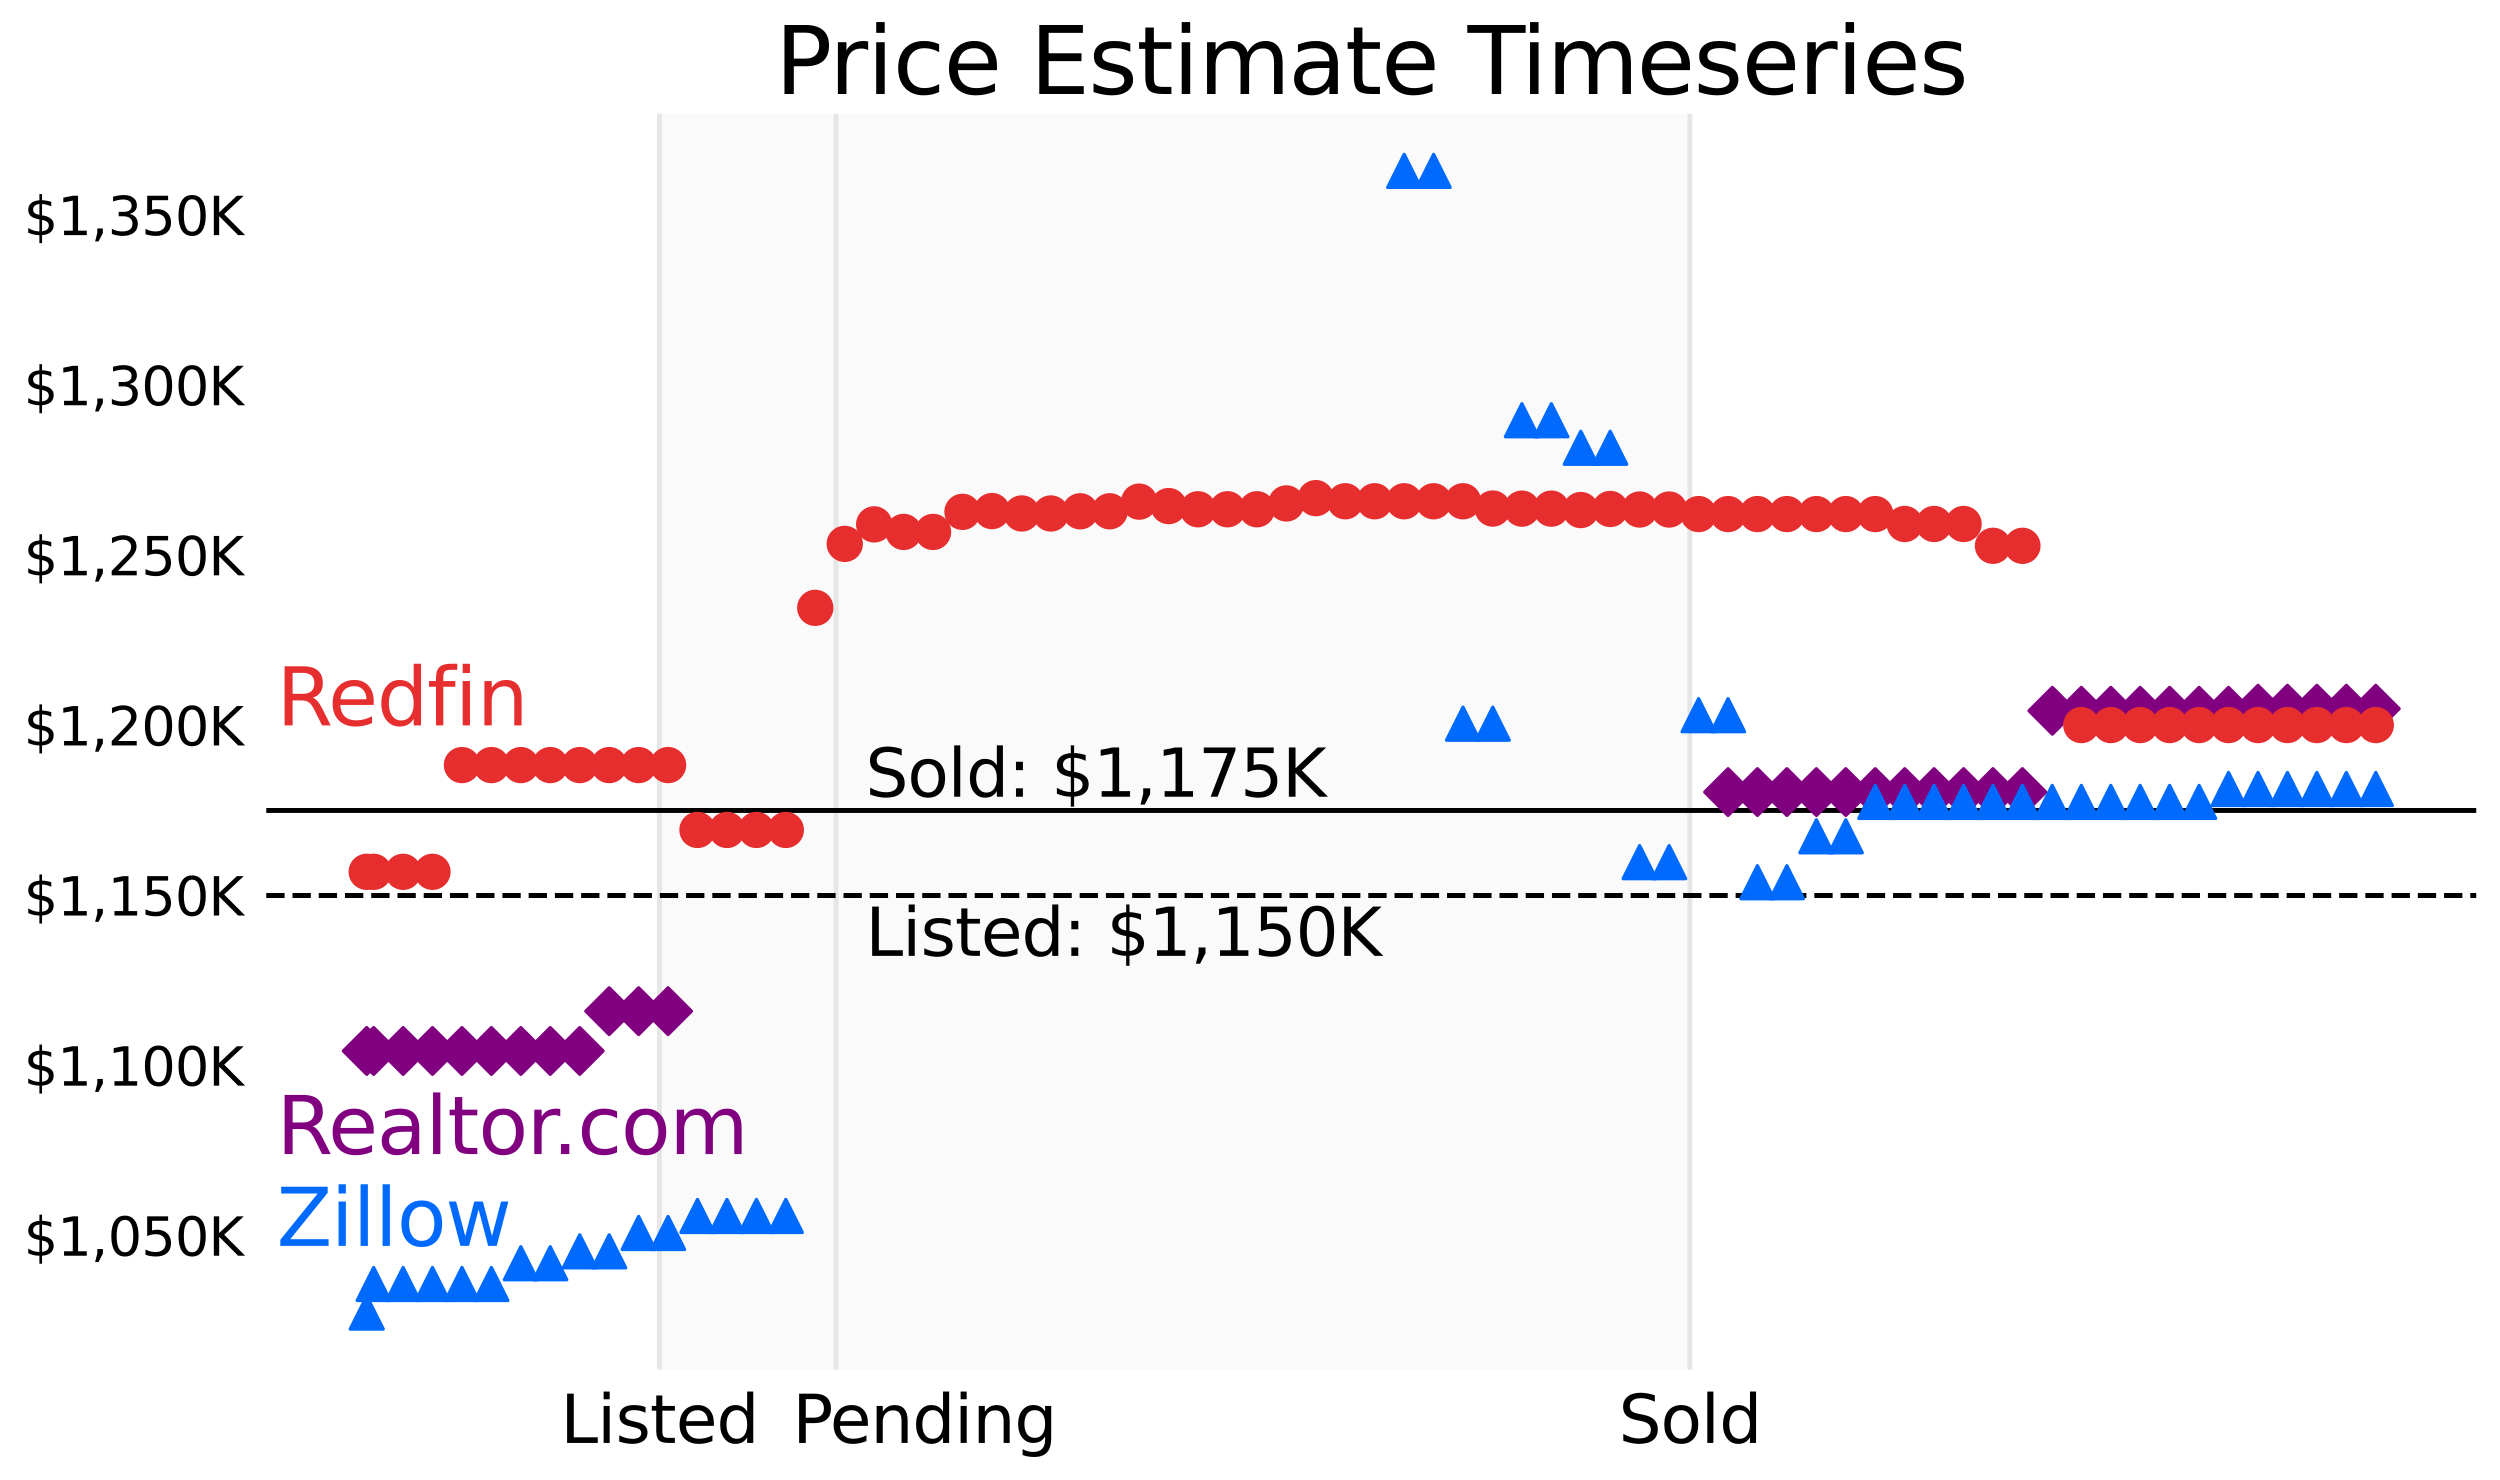<?xml version="1.0" encoding="utf-8" standalone="no"?>
<!DOCTYPE svg PUBLIC "-//W3C//DTD SVG 1.1//EN"
  "http://www.w3.org/Graphics/SVG/1.1/DTD/svg11.dtd">
<svg xmlns:xlink="http://www.w3.org/1999/xlink" width="757.477pt" height="448.552pt" viewBox="0 0 757.477 448.552" xmlns="http://www.w3.org/2000/svg" version="1.1">
 <defs>
  <style type="text/css">*{stroke-linejoin: round; stroke-linecap: butt}</style>
 </defs>
 <g id="figure_1">
  <g id="patch_1">
   <path d="M 0 448.552 
L 757.477 448.552 
L 757.477 0 
L 0 0 
z
" style="fill: #ffffff"/>
  </g>
  <g id="axes_1">
   <g id="patch_2">
    <path d="M 80.677 414.996 
L 750.278 414.996 
L 750.278 34.476 
L 80.677 34.476 
z
" style="fill: #ffffff"/>
   </g>
   <g id="patch_3">
    <path d="M 199.799 414.996 
L 199.799 34.476 
L 253.325 34.476 
L 253.325 414.996 
z
" clip-path="url(#p62a7d08791)" style="fill: #fafafa; stroke: #fafafa; stroke-linejoin: miter"/>
   </g>
   <g id="patch_4">
    <path d="M 253.325 414.996 
L 253.325 34.476 
L 512.031 34.476 
L 512.031 414.996 
z
" clip-path="url(#p62a7d08791)" style="fill: #fafafa; stroke: #fafafa; stroke-linejoin: miter"/>
   </g>
   <g id="line2d_1">
    <path d="M 199.799 414.996 
L 199.799 34.476 
" clip-path="url(#p62a7d08791)" style="fill: none; stroke: #e6e6e6; stroke-width: 1.5; stroke-linecap: square"/>
   </g>
   <g id="line2d_2">
    <path d="M 253.325 414.996 
L 253.325 34.476 
" clip-path="url(#p62a7d08791)" style="fill: none; stroke: #e6e6e6; stroke-width: 1.5; stroke-linecap: square"/>
   </g>
   <g id="line2d_3">
    <path d="M 512.031 414.996 
L 512.031 34.476 
" clip-path="url(#p62a7d08791)" style="fill: none; stroke: #e6e6e6; stroke-width: 1.5; stroke-linecap: square"/>
   </g>
   <g id="line2d_4">
    <path d="M 80.677 271.327 
L 750.278 271.327 
" clip-path="url(#p62a7d08791)" style="fill: none; stroke-dasharray: 5.55,2.4; stroke-dashoffset: 0; stroke: #000000; stroke-width: 1.5"/>
   </g>
   <g id="line2d_5">
    <path d="M 80.677 245.557 
L 750.278 245.557 
" clip-path="url(#p62a7d08791)" style="fill: none; stroke: #000000; stroke-width: 1.5; stroke-linecap: square"/>
   </g>
   <g id="PathCollection_1">
    <defs>
     <path id="m530c5a6b84" d="M -0 7.071 
L 7.071 0 
L 0 -7.071 
L -7.071 -0 
z
" style="stroke: #800080"/>
    </defs>
    <g clip-path="url(#p62a7d08791)">
     <use xlink:href="#m530c5a6b84" x="111.115" y="318.433" style="fill: #800080; stroke: #800080"/>
     <use xlink:href="#m530c5a6b84" x="113.216" y="318.433" style="fill: #800080; stroke: #800080"/>
     <use xlink:href="#m530c5a6b84" x="122.139" y="318.433" style="fill: #800080; stroke: #800080"/>
     <use xlink:href="#m530c5a6b84" x="131.04" y="318.433" style="fill: #800080; stroke: #800080"/>
     <use xlink:href="#m530c5a6b84" x="139.971" y="318.433" style="fill: #800080; stroke: #800080"/>
     <use xlink:href="#m530c5a6b84" x="148.886" y="318.433" style="fill: #800080; stroke: #800080"/>
     <use xlink:href="#m530c5a6b84" x="157.808" y="318.433" style="fill: #800080; stroke: #800080"/>
     <use xlink:href="#m530c5a6b84" x="166.722" y="318.433" style="fill: #800080; stroke: #800080"/>
     <use xlink:href="#m530c5a6b84" x="175.656" y="318.433" style="fill: #800080; stroke: #800080"/>
     <use xlink:href="#m530c5a6b84" x="184.576" y="306.373" style="fill: #800080; stroke: #800080"/>
     <use xlink:href="#m530c5a6b84" x="193.498" y="306.373" style="fill: #800080; stroke: #800080"/>
     <use xlink:href="#m530c5a6b84" x="202.42" y="306.373" style="fill: #800080; stroke: #800080"/>
     <use xlink:href="#m530c5a6b84" x="523.587" y="239.991" style="fill: #800080; stroke: #800080"/>
     <use xlink:href="#m530c5a6b84" x="532.484" y="239.991" style="fill: #800080; stroke: #800080"/>
     <use xlink:href="#m530c5a6b84" x="541.41" y="239.991" style="fill: #800080; stroke: #800080"/>
     <use xlink:href="#m530c5a6b84" x="550.35" y="239.991" style="fill: #800080; stroke: #800080"/>
     <use xlink:href="#m530c5a6b84" x="559.256" y="239.991" style="fill: #800080; stroke: #800080"/>
     <use xlink:href="#m530c5a6b84" x="568.187" y="239.991" style="fill: #800080; stroke: #800080"/>
     <use xlink:href="#m530c5a6b84" x="577.114" y="239.991" style="fill: #800080; stroke: #800080"/>
     <use xlink:href="#m530c5a6b84" x="586.01" y="239.991" style="fill: #800080; stroke: #800080"/>
     <use xlink:href="#m530c5a6b84" x="594.948" y="239.991" style="fill: #800080; stroke: #800080"/>
     <use xlink:href="#m530c5a6b84" x="603.852" y="239.991" style="fill: #800080; stroke: #800080"/>
     <use xlink:href="#m530c5a6b84" x="612.772" y="239.991" style="fill: #800080; stroke: #800080"/>
     <use xlink:href="#m530c5a6b84" x="621.848" y="215.356" style="fill: #800080; stroke: #800080"/>
     <use xlink:href="#m530c5a6b84" x="630.618" y="215.356" style="fill: #800080; stroke: #800080"/>
     <use xlink:href="#m530c5a6b84" x="639.559" y="215.356" style="fill: #800080; stroke: #800080"/>
     <use xlink:href="#m530c5a6b84" x="648.454" y="215.356" style="fill: #800080; stroke: #800080"/>
     <use xlink:href="#m530c5a6b84" x="657.377" y="215.356" style="fill: #800080; stroke: #800080"/>
     <use xlink:href="#m530c5a6b84" x="666.309" y="215.356" style="fill: #800080; stroke: #800080"/>
     <use xlink:href="#m530c5a6b84" x="675.227" y="215.356" style="fill: #800080; stroke: #800080"/>
     <use xlink:href="#m530c5a6b84" x="684.154" y="214.737" style="fill: #800080; stroke: #800080"/>
     <use xlink:href="#m530c5a6b84" x="693.078" y="214.737" style="fill: #800080; stroke: #800080"/>
     <use xlink:href="#m530c5a6b84" x="701.989" y="214.737" style="fill: #800080; stroke: #800080"/>
     <use xlink:href="#m530c5a6b84" x="710.921" y="214.737" style="fill: #800080; stroke: #800080"/>
     <use xlink:href="#m530c5a6b84" x="719.841" y="214.737" style="fill: #800080; stroke: #800080"/>
    </g>
   </g>
   <g id="PathCollection_2">
    <defs>
     <path id="m000e23da05" d="M 0 5 
C 1.326 5 2.598 4.473 3.536 3.536 
C 4.473 2.598 5 1.326 5 0 
C 5 -1.326 4.473 -2.598 3.536 -3.536 
C 2.598 -4.473 1.326 -5 0 -5 
C -1.326 -5 -2.598 -4.473 -3.536 -3.536 
C -4.473 -2.598 -5 -1.326 -5 0 
C -5 1.326 -4.473 2.598 -3.536 3.536 
C -2.598 4.473 -1.326 5 0 5 
z
" style="stroke: #e62e2e"/>
    </defs>
    <g clip-path="url(#p62a7d08791)">
     <use xlink:href="#m000e23da05" x="111.114" y="264.151" style="fill: #e62e2e; stroke: #e62e2e"/>
     <use xlink:href="#m000e23da05" x="113.216" y="264.151" style="fill: #e62e2e; stroke: #e62e2e"/>
     <use xlink:href="#m000e23da05" x="122.139" y="264.151" style="fill: #e62e2e; stroke: #e62e2e"/>
     <use xlink:href="#m000e23da05" x="131.039" y="264.151" style="fill: #e62e2e; stroke: #e62e2e"/>
     <use xlink:href="#m000e23da05" x="139.971" y="231.812" style="fill: #e62e2e; stroke: #e62e2e"/>
     <use xlink:href="#m000e23da05" x="148.886" y="231.812" style="fill: #e62e2e; stroke: #e62e2e"/>
     <use xlink:href="#m000e23da05" x="157.807" y="231.812" style="fill: #e62e2e; stroke: #e62e2e"/>
     <use xlink:href="#m000e23da05" x="166.721" y="231.812" style="fill: #e62e2e; stroke: #e62e2e"/>
     <use xlink:href="#m000e23da05" x="175.655" y="231.812" style="fill: #e62e2e; stroke: #e62e2e"/>
     <use xlink:href="#m000e23da05" x="184.575" y="231.812" style="fill: #e62e2e; stroke: #e62e2e"/>
     <use xlink:href="#m000e23da05" x="193.498" y="231.812" style="fill: #e62e2e; stroke: #e62e2e"/>
     <use xlink:href="#m000e23da05" x="202.42" y="231.812" style="fill: #e62e2e; stroke: #e62e2e"/>
     <use xlink:href="#m000e23da05" x="211.327" y="251.465" style="fill: #e62e2e; stroke: #e62e2e"/>
     <use xlink:href="#m000e23da05" x="220.265" y="251.465" style="fill: #e62e2e; stroke: #e62e2e"/>
     <use xlink:href="#m000e23da05" x="229.196" y="251.465" style="fill: #e62e2e; stroke: #e62e2e"/>
     <use xlink:href="#m000e23da05" x="238.091" y="251.465" style="fill: #e62e2e; stroke: #e62e2e"/>
     <use xlink:href="#m000e23da05" x="247.019" y="184.173" style="fill: #e62e2e; stroke: #e62e2e"/>
     <use xlink:href="#m000e23da05" x="255.951" y="164.788" style="fill: #e62e2e; stroke: #e62e2e"/>
     <use xlink:href="#m000e23da05" x="264.864" y="158.883" style="fill: #e62e2e; stroke: #e62e2e"/>
     <use xlink:href="#m000e23da05" x="273.795" y="161.169" style="fill: #e62e2e; stroke: #e62e2e"/>
     <use xlink:href="#m000e23da05" x="282.706" y="161.169" style="fill: #e62e2e; stroke: #e62e2e"/>
     <use xlink:href="#m000e23da05" x="291.623" y="155.082" style="fill: #e62e2e; stroke: #e62e2e"/>
     <use xlink:href="#m000e23da05" x="300.555" y="154.856" style="fill: #e62e2e; stroke: #e62e2e"/>
     <use xlink:href="#m000e23da05" x="309.591" y="155.574" style="fill: #e62e2e; stroke: #e62e2e"/>
     <use xlink:href="#m000e23da05" x="318.391" y="155.579" style="fill: #e62e2e; stroke: #e62e2e"/>
     <use xlink:href="#m000e23da05" x="327.302" y="154.914" style="fill: #e62e2e; stroke: #e62e2e"/>
     <use xlink:href="#m000e23da05" x="336.23" y="154.914" style="fill: #e62e2e; stroke: #e62e2e"/>
     <use xlink:href="#m000e23da05" x="345.163" y="151.99" style="fill: #e62e2e; stroke: #e62e2e"/>
     <use xlink:href="#m000e23da05" x="354.087" y="153.332" style="fill: #e62e2e; stroke: #e62e2e"/>
     <use xlink:href="#m000e23da05" x="362.995" y="154.304" style="fill: #e62e2e; stroke: #e62e2e"/>
     <use xlink:href="#m000e23da05" x="371.929" y="154.304" style="fill: #e62e2e; stroke: #e62e2e"/>
     <use xlink:href="#m000e23da05" x="380.842" y="154.304" style="fill: #e62e2e; stroke: #e62e2e"/>
     <use xlink:href="#m000e23da05" x="389.748" y="152.536" style="fill: #e62e2e; stroke: #e62e2e"/>
     <use xlink:href="#m000e23da05" x="398.672" y="150.931" style="fill: #e62e2e; stroke: #e62e2e"/>
     <use xlink:href="#m000e23da05" x="407.604" y="151.882" style="fill: #e62e2e; stroke: #e62e2e"/>
     <use xlink:href="#m000e23da05" x="416.511" y="151.882" style="fill: #e62e2e; stroke: #e62e2e"/>
     <use xlink:href="#m000e23da05" x="425.458" y="151.882" style="fill: #e62e2e; stroke: #e62e2e"/>
     <use xlink:href="#m000e23da05" x="434.375" y="151.882" style="fill: #e62e2e; stroke: #e62e2e"/>
     <use xlink:href="#m000e23da05" x="443.281" y="151.882" style="fill: #e62e2e; stroke: #e62e2e"/>
     <use xlink:href="#m000e23da05" x="452.291" y="154.085" style="fill: #e62e2e; stroke: #e62e2e"/>
     <use xlink:href="#m000e23da05" x="461.124" y="154.114" style="fill: #e62e2e; stroke: #e62e2e"/>
     <use xlink:href="#m000e23da05" x="470.042" y="154.114" style="fill: #e62e2e; stroke: #e62e2e"/>
     <use xlink:href="#m000e23da05" x="478.963" y="154.543" style="fill: #e62e2e; stroke: #e62e2e"/>
     <use xlink:href="#m000e23da05" x="487.877" y="154.215" style="fill: #e62e2e; stroke: #e62e2e"/>
     <use xlink:href="#m000e23da05" x="496.798" y="154.38" style="fill: #e62e2e; stroke: #e62e2e"/>
     <use xlink:href="#m000e23da05" x="505.74" y="154.38" style="fill: #e62e2e; stroke: #e62e2e"/>
     <use xlink:href="#m000e23da05" x="514.662" y="155.759" style="fill: #e62e2e; stroke: #e62e2e"/>
     <use xlink:href="#m000e23da05" x="523.587" y="155.759" style="fill: #e62e2e; stroke: #e62e2e"/>
     <use xlink:href="#m000e23da05" x="532.484" y="155.759" style="fill: #e62e2e; stroke: #e62e2e"/>
     <use xlink:href="#m000e23da05" x="541.409" y="155.759" style="fill: #e62e2e; stroke: #e62e2e"/>
     <use xlink:href="#m000e23da05" x="550.349" y="155.759" style="fill: #e62e2e; stroke: #e62e2e"/>
     <use xlink:href="#m000e23da05" x="559.256" y="155.759" style="fill: #e62e2e; stroke: #e62e2e"/>
     <use xlink:href="#m000e23da05" x="568.187" y="155.759" style="fill: #e62e2e; stroke: #e62e2e"/>
     <use xlink:href="#m000e23da05" x="577.113" y="158.76" style="fill: #e62e2e; stroke: #e62e2e"/>
     <use xlink:href="#m000e23da05" x="586.009" y="158.76" style="fill: #e62e2e; stroke: #e62e2e"/>
     <use xlink:href="#m000e23da05" x="594.948" y="158.76" style="fill: #e62e2e; stroke: #e62e2e"/>
     <use xlink:href="#m000e23da05" x="603.852" y="165.376" style="fill: #e62e2e; stroke: #e62e2e"/>
     <use xlink:href="#m000e23da05" x="612.772" y="165.376" style="fill: #e62e2e; stroke: #e62e2e"/>
     <use xlink:href="#m000e23da05" x="630.618" y="219.688" style="fill: #e62e2e; stroke: #e62e2e"/>
     <use xlink:href="#m000e23da05" x="639.558" y="219.688" style="fill: #e62e2e; stroke: #e62e2e"/>
     <use xlink:href="#m000e23da05" x="648.453" y="219.688" style="fill: #e62e2e; stroke: #e62e2e"/>
     <use xlink:href="#m000e23da05" x="657.376" y="219.688" style="fill: #e62e2e; stroke: #e62e2e"/>
     <use xlink:href="#m000e23da05" x="666.309" y="219.688" style="fill: #e62e2e; stroke: #e62e2e"/>
     <use xlink:href="#m000e23da05" x="675.226" y="219.688" style="fill: #e62e2e; stroke: #e62e2e"/>
     <use xlink:href="#m000e23da05" x="684.153" y="219.688" style="fill: #e62e2e; stroke: #e62e2e"/>
     <use xlink:href="#m000e23da05" x="693.077" y="219.688" style="fill: #e62e2e; stroke: #e62e2e"/>
     <use xlink:href="#m000e23da05" x="701.989" y="219.688" style="fill: #e62e2e; stroke: #e62e2e"/>
     <use xlink:href="#m000e23da05" x="710.921" y="219.688" style="fill: #e62e2e; stroke: #e62e2e"/>
     <use xlink:href="#m000e23da05" x="719.841" y="219.688" style="fill: #e62e2e; stroke: #e62e2e"/>
    </g>
   </g>
   <g id="PathCollection_3">
    <defs>
     <path id="m7a0696921f" d="M 0 -5 
L -5 5 
L 5 5 
z
" style="stroke: #006aff"/>
    </defs>
    <g clip-path="url(#p62a7d08791)">
     <use xlink:href="#m7a0696921f" x="111.114" y="397.699" style="fill: #006aff; stroke: #006aff"/>
     <use xlink:href="#m7a0696921f" x="113.215" y="389.041" style="fill: #006aff; stroke: #006aff"/>
     <use xlink:href="#m7a0696921f" x="122.138" y="389.041" style="fill: #006aff; stroke: #006aff"/>
     <use xlink:href="#m7a0696921f" x="131.039" y="389.041" style="fill: #006aff; stroke: #006aff"/>
     <use xlink:href="#m7a0696921f" x="139.971" y="389.041" style="fill: #006aff; stroke: #006aff"/>
     <use xlink:href="#m7a0696921f" x="148.885" y="389.041" style="fill: #006aff; stroke: #006aff"/>
     <use xlink:href="#m7a0696921f" x="157.807" y="382.753" style="fill: #006aff; stroke: #006aff"/>
     <use xlink:href="#m7a0696921f" x="166.721" y="382.753" style="fill: #006aff; stroke: #006aff"/>
     <use xlink:href="#m7a0696921f" x="175.655" y="379.145" style="fill: #006aff; stroke: #006aff"/>
     <use xlink:href="#m7a0696921f" x="184.575" y="379.145" style="fill: #006aff; stroke: #006aff"/>
     <use xlink:href="#m7a0696921f" x="193.497" y="373.579" style="fill: #006aff; stroke: #006aff"/>
     <use xlink:href="#m7a0696921f" x="202.419" y="373.579" style="fill: #006aff; stroke: #006aff"/>
     <use xlink:href="#m7a0696921f" x="211.327" y="368.425" style="fill: #006aff; stroke: #006aff"/>
     <use xlink:href="#m7a0696921f" x="220.265" y="368.425" style="fill: #006aff; stroke: #006aff"/>
     <use xlink:href="#m7a0696921f" x="229.195" y="368.425" style="fill: #006aff; stroke: #006aff"/>
     <use xlink:href="#m7a0696921f" x="238.091" y="368.425" style="fill: #006aff; stroke: #006aff"/>
     <use xlink:href="#m7a0696921f" x="425.457" y="51.772" style="fill: #006aff; stroke: #006aff"/>
     <use xlink:href="#m7a0696921f" x="434.375" y="51.772" style="fill: #006aff; stroke: #006aff"/>
     <use xlink:href="#m7a0696921f" x="443.28" y="219.273" style="fill: #006aff; stroke: #006aff"/>
     <use xlink:href="#m7a0696921f" x="452.291" y="219.273" style="fill: #006aff; stroke: #006aff"/>
     <use xlink:href="#m7a0696921f" x="461.124" y="127.328" style="fill: #006aff; stroke: #006aff"/>
     <use xlink:href="#m7a0696921f" x="470.042" y="127.328" style="fill: #006aff; stroke: #006aff"/>
     <use xlink:href="#m7a0696921f" x="478.963" y="135.677" style="fill: #006aff; stroke: #006aff"/>
     <use xlink:href="#m7a0696921f" x="487.877" y="135.677" style="fill: #006aff; stroke: #006aff"/>
     <use xlink:href="#m7a0696921f" x="496.797" y="261.225" style="fill: #006aff; stroke: #006aff"/>
     <use xlink:href="#m7a0696921f" x="505.739" y="261.225" style="fill: #006aff; stroke: #006aff"/>
     <use xlink:href="#m7a0696921f" x="514.662" y="216.696" style="fill: #006aff; stroke: #006aff"/>
     <use xlink:href="#m7a0696921f" x="523.586" y="216.696" style="fill: #006aff; stroke: #006aff"/>
     <use xlink:href="#m7a0696921f" x="532.484" y="267.307" style="fill: #006aff; stroke: #006aff"/>
     <use xlink:href="#m7a0696921f" x="541.409" y="267.307" style="fill: #006aff; stroke: #006aff"/>
     <use xlink:href="#m7a0696921f" x="550.349" y="253.391" style="fill: #006aff; stroke: #006aff"/>
     <use xlink:href="#m7a0696921f" x="559.256" y="253.391" style="fill: #006aff; stroke: #006aff"/>
     <use xlink:href="#m7a0696921f" x="568.186" y="242.98" style="fill: #006aff; stroke: #006aff"/>
     <use xlink:href="#m7a0696921f" x="577.113" y="242.98" style="fill: #006aff; stroke: #006aff"/>
     <use xlink:href="#m7a0696921f" x="586.009" y="242.98" style="fill: #006aff; stroke: #006aff"/>
     <use xlink:href="#m7a0696921f" x="594.947" y="242.98" style="fill: #006aff; stroke: #006aff"/>
     <use xlink:href="#m7a0696921f" x="603.852" y="242.98" style="fill: #006aff; stroke: #006aff"/>
     <use xlink:href="#m7a0696921f" x="612.771" y="242.98" style="fill: #006aff; stroke: #006aff"/>
     <use xlink:href="#m7a0696921f" x="621.804" y="242.98" style="fill: #006aff; stroke: #006aff"/>
     <use xlink:href="#m7a0696921f" x="630.617" y="242.98" style="fill: #006aff; stroke: #006aff"/>
     <use xlink:href="#m7a0696921f" x="639.558" y="242.98" style="fill: #006aff; stroke: #006aff"/>
     <use xlink:href="#m7a0696921f" x="648.453" y="242.98" style="fill: #006aff; stroke: #006aff"/>
     <use xlink:href="#m7a0696921f" x="657.376" y="242.98" style="fill: #006aff; stroke: #006aff"/>
     <use xlink:href="#m7a0696921f" x="666.309" y="242.98" style="fill: #006aff; stroke: #006aff"/>
     <use xlink:href="#m7a0696921f" x="675.226" y="239.063" style="fill: #006aff; stroke: #006aff"/>
     <use xlink:href="#m7a0696921f" x="684.153" y="239.063" style="fill: #006aff; stroke: #006aff"/>
     <use xlink:href="#m7a0696921f" x="693.077" y="239.063" style="fill: #006aff; stroke: #006aff"/>
     <use xlink:href="#m7a0696921f" x="701.989" y="239.063" style="fill: #006aff; stroke: #006aff"/>
     <use xlink:href="#m7a0696921f" x="710.921" y="239.063" style="fill: #006aff; stroke: #006aff"/>
     <use xlink:href="#m7a0696921f" x="719.84" y="239.063" style="fill: #006aff; stroke: #006aff"/>
    </g>
   </g>
   <g id="matplotlib.axis_1">
    <g id="xtick_1">
     <g id="text_1">
      <!-- Listed -->
      <g transform="translate(169.818 437.192)scale(0.2 -0.2)">
       <defs>
        <path id="DejaVuSans-4c" d="M 628 4666 
L 1259 4666 
L 1259 531 
L 3531 531 
L 3531 0 
L 628 0 
L 628 4666 
z
" transform="scale(0.016)"/>
        <path id="DejaVuSans-69" d="M 603 3500 
L 1178 3500 
L 1178 0 
L 603 0 
L 603 3500 
z
M 603 4863 
L 1178 4863 
L 1178 4134 
L 603 4134 
L 603 4863 
z
" transform="scale(0.016)"/>
        <path id="DejaVuSans-73" d="M 2834 3397 
L 2834 2853 
Q 2591 2978 2328 3040 
Q 2066 3103 1784 3103 
Q 1356 3103 1142 2972 
Q 928 2841 928 2578 
Q 928 2378 1081 2264 
Q 1234 2150 1697 2047 
L 1894 2003 
Q 2506 1872 2764 1633 
Q 3022 1394 3022 966 
Q 3022 478 2636 193 
Q 2250 -91 1575 -91 
Q 1294 -91 989 -36 
Q 684 19 347 128 
L 347 722 
Q 666 556 975 473 
Q 1284 391 1588 391 
Q 1994 391 2212 530 
Q 2431 669 2431 922 
Q 2431 1156 2273 1281 
Q 2116 1406 1581 1522 
L 1381 1569 
Q 847 1681 609 1914 
Q 372 2147 372 2553 
Q 372 3047 722 3315 
Q 1072 3584 1716 3584 
Q 2034 3584 2315 3537 
Q 2597 3491 2834 3397 
z
" transform="scale(0.016)"/>
        <path id="DejaVuSans-74" d="M 1172 4494 
L 1172 3500 
L 2356 3500 
L 2356 3053 
L 1172 3053 
L 1172 1153 
Q 1172 725 1289 603 
Q 1406 481 1766 481 
L 2356 481 
L 2356 0 
L 1766 0 
Q 1100 0 847 248 
Q 594 497 594 1153 
L 594 3053 
L 172 3053 
L 172 3500 
L 594 3500 
L 594 4494 
L 1172 4494 
z
" transform="scale(0.016)"/>
        <path id="DejaVuSans-65" d="M 3597 1894 
L 3597 1613 
L 953 1613 
Q 991 1019 1311 708 
Q 1631 397 2203 397 
Q 2534 397 2845 478 
Q 3156 559 3463 722 
L 3463 178 
Q 3153 47 2828 -22 
Q 2503 -91 2169 -91 
Q 1331 -91 842 396 
Q 353 884 353 1716 
Q 353 2575 817 3079 
Q 1281 3584 2069 3584 
Q 2775 3584 3186 3129 
Q 3597 2675 3597 1894 
z
M 3022 2063 
Q 3016 2534 2758 2815 
Q 2500 3097 2075 3097 
Q 1594 3097 1305 2825 
Q 1016 2553 972 2059 
L 3022 2063 
z
" transform="scale(0.016)"/>
        <path id="DejaVuSans-64" d="M 2906 2969 
L 2906 4863 
L 3481 4863 
L 3481 0 
L 2906 0 
L 2906 525 
Q 2725 213 2448 61 
Q 2172 -91 1784 -91 
Q 1150 -91 751 415 
Q 353 922 353 1747 
Q 353 2572 751 3078 
Q 1150 3584 1784 3584 
Q 2172 3584 2448 3432 
Q 2725 3281 2906 2969 
z
M 947 1747 
Q 947 1113 1208 752 
Q 1469 391 1925 391 
Q 2381 391 2643 752 
Q 2906 1113 2906 1747 
Q 2906 2381 2643 2742 
Q 2381 3103 1925 3103 
Q 1469 3103 1208 2742 
Q 947 2381 947 1747 
z
" transform="scale(0.016)"/>
       </defs>
       <use xlink:href="#DejaVuSans-4c"/>
       <use xlink:href="#DejaVuSans-69" x="55.713"/>
       <use xlink:href="#DejaVuSans-73" x="83.496"/>
       <use xlink:href="#DejaVuSans-74" x="135.596"/>
       <use xlink:href="#DejaVuSans-65" x="174.805"/>
       <use xlink:href="#DejaVuSans-64" x="236.328"/>
      </g>
     </g>
    </g>
    <g id="xtick_2">
     <g id="text_2">
      <!-- Pending -->
      <g transform="translate(240.117 437.192)scale(0.2 -0.2)">
       <defs>
        <path id="DejaVuSans-50" d="M 1259 4147 
L 1259 2394 
L 2053 2394 
Q 2494 2394 2734 2622 
Q 2975 2850 2975 3272 
Q 2975 3691 2734 3919 
Q 2494 4147 2053 4147 
L 1259 4147 
z
M 628 4666 
L 2053 4666 
Q 2838 4666 3239 4311 
Q 3641 3956 3641 3272 
Q 3641 2581 3239 2228 
Q 2838 1875 2053 1875 
L 1259 1875 
L 1259 0 
L 628 0 
L 628 4666 
z
" transform="scale(0.016)"/>
        <path id="DejaVuSans-6e" d="M 3513 2113 
L 3513 0 
L 2938 0 
L 2938 2094 
Q 2938 2591 2744 2837 
Q 2550 3084 2163 3084 
Q 1697 3084 1428 2787 
Q 1159 2491 1159 1978 
L 1159 0 
L 581 0 
L 581 3500 
L 1159 3500 
L 1159 2956 
Q 1366 3272 1645 3428 
Q 1925 3584 2291 3584 
Q 2894 3584 3203 3211 
Q 3513 2838 3513 2113 
z
" transform="scale(0.016)"/>
        <path id="DejaVuSans-67" d="M 2906 1791 
Q 2906 2416 2648 2759 
Q 2391 3103 1925 3103 
Q 1463 3103 1205 2759 
Q 947 2416 947 1791 
Q 947 1169 1205 825 
Q 1463 481 1925 481 
Q 2391 481 2648 825 
Q 2906 1169 2906 1791 
z
M 3481 434 
Q 3481 -459 3084 -895 
Q 2688 -1331 1869 -1331 
Q 1566 -1331 1297 -1286 
Q 1028 -1241 775 -1147 
L 775 -588 
Q 1028 -725 1275 -790 
Q 1522 -856 1778 -856 
Q 2344 -856 2625 -561 
Q 2906 -266 2906 331 
L 2906 616 
Q 2728 306 2450 153 
Q 2172 0 1784 0 
Q 1141 0 747 490 
Q 353 981 353 1791 
Q 353 2603 747 3093 
Q 1141 3584 1784 3584 
Q 2172 3584 2450 3431 
Q 2728 3278 2906 2969 
L 2906 3500 
L 3481 3500 
L 3481 434 
z
" transform="scale(0.016)"/>
       </defs>
       <use xlink:href="#DejaVuSans-50"/>
       <use xlink:href="#DejaVuSans-65" x="56.678"/>
       <use xlink:href="#DejaVuSans-6e" x="118.201"/>
       <use xlink:href="#DejaVuSans-64" x="181.58"/>
       <use xlink:href="#DejaVuSans-69" x="245.057"/>
       <use xlink:href="#DejaVuSans-6e" x="272.84"/>
       <use xlink:href="#DejaVuSans-67" x="336.219"/>
      </g>
     </g>
    </g>
    <g id="xtick_3">
     <g id="text_3">
      <!-- Sold -->
      <g transform="translate(490.438 437.192)scale(0.2 -0.2)">
       <defs>
        <path id="DejaVuSans-53" d="M 3425 4513 
L 3425 3897 
Q 3066 4069 2747 4153 
Q 2428 4238 2131 4238 
Q 1616 4238 1336 4038 
Q 1056 3838 1056 3469 
Q 1056 3159 1242 3001 
Q 1428 2844 1947 2747 
L 2328 2669 
Q 3034 2534 3370 2195 
Q 3706 1856 3706 1288 
Q 3706 609 3251 259 
Q 2797 -91 1919 -91 
Q 1588 -91 1214 -16 
Q 841 59 441 206 
L 441 856 
Q 825 641 1194 531 
Q 1563 422 1919 422 
Q 2459 422 2753 634 
Q 3047 847 3047 1241 
Q 3047 1584 2836 1778 
Q 2625 1972 2144 2069 
L 1759 2144 
Q 1053 2284 737 2584 
Q 422 2884 422 3419 
Q 422 4038 858 4394 
Q 1294 4750 2059 4750 
Q 2388 4750 2728 4690 
Q 3069 4631 3425 4513 
z
" transform="scale(0.016)"/>
        <path id="DejaVuSans-6f" d="M 1959 3097 
Q 1497 3097 1228 2736 
Q 959 2375 959 1747 
Q 959 1119 1226 758 
Q 1494 397 1959 397 
Q 2419 397 2687 759 
Q 2956 1122 2956 1747 
Q 2956 2369 2687 2733 
Q 2419 3097 1959 3097 
z
M 1959 3584 
Q 2709 3584 3137 3096 
Q 3566 2609 3566 1747 
Q 3566 888 3137 398 
Q 2709 -91 1959 -91 
Q 1206 -91 779 398 
Q 353 888 353 1747 
Q 353 2609 779 3096 
Q 1206 3584 1959 3584 
z
" transform="scale(0.016)"/>
        <path id="DejaVuSans-6c" d="M 603 4863 
L 1178 4863 
L 1178 0 
L 603 0 
L 603 4863 
z
" transform="scale(0.016)"/>
       </defs>
       <use xlink:href="#DejaVuSans-53"/>
       <use xlink:href="#DejaVuSans-6f" x="63.477"/>
       <use xlink:href="#DejaVuSans-6c" x="124.658"/>
       <use xlink:href="#DejaVuSans-64" x="152.441"/>
      </g>
     </g>
    </g>
   </g>
   <g id="matplotlib.axis_2">
    <g id="ytick_1">
     <g id="text_4">
      <!-- $1,050K -->
      <g transform="translate(7.2 380.483)scale(0.16 -0.16)">
       <defs>
        <path id="DejaVuSans-24" d="M 2163 -941 
L 1850 -941 
L 1847 0 
Q 1519 6 1191 76 
Q 863 147 531 288 
L 531 850 
Q 850 650 1176 548 
Q 1503 447 1850 444 
L 1850 1869 
Q 1159 1981 845 2250 
Q 531 2519 531 2988 
Q 531 3497 872 3790 
Q 1213 4084 1850 4128 
L 1850 4863 
L 2163 4863 
L 2163 4138 
Q 2453 4125 2725 4076 
Q 2997 4028 3256 3944 
L 3256 3397 
Q 2997 3528 2723 3600 
Q 2450 3672 2163 3684 
L 2163 2350 
Q 2872 2241 3206 1959 
Q 3541 1678 3541 1191 
Q 3541 663 3186 358 
Q 2831 53 2163 6 
L 2163 -941 
z
M 1850 2406 
L 1850 3688 
Q 1488 3647 1297 3481 
Q 1106 3316 1106 3041 
Q 1106 2772 1282 2622 
Q 1459 2472 1850 2406 
z
M 2163 1806 
L 2163 453 
Q 2559 506 2761 678 
Q 2963 850 2963 1131 
Q 2963 1406 2770 1568 
Q 2578 1731 2163 1806 
z
" transform="scale(0.016)"/>
        <path id="DejaVuSans-31" d="M 794 531 
L 1825 531 
L 1825 4091 
L 703 3866 
L 703 4441 
L 1819 4666 
L 2450 4666 
L 2450 531 
L 3481 531 
L 3481 0 
L 794 0 
L 794 531 
z
" transform="scale(0.016)"/>
        <path id="DejaVuSans-2c" d="M 750 794 
L 1409 794 
L 1409 256 
L 897 -744 
L 494 -744 
L 750 256 
L 750 794 
z
" transform="scale(0.016)"/>
        <path id="DejaVuSans-30" d="M 2034 4250 
Q 1547 4250 1301 3770 
Q 1056 3291 1056 2328 
Q 1056 1369 1301 889 
Q 1547 409 2034 409 
Q 2525 409 2770 889 
Q 3016 1369 3016 2328 
Q 3016 3291 2770 3770 
Q 2525 4250 2034 4250 
z
M 2034 4750 
Q 2819 4750 3233 4129 
Q 3647 3509 3647 2328 
Q 3647 1150 3233 529 
Q 2819 -91 2034 -91 
Q 1250 -91 836 529 
Q 422 1150 422 2328 
Q 422 3509 836 4129 
Q 1250 4750 2034 4750 
z
" transform="scale(0.016)"/>
        <path id="DejaVuSans-35" d="M 691 4666 
L 3169 4666 
L 3169 4134 
L 1269 4134 
L 1269 2991 
Q 1406 3038 1543 3061 
Q 1681 3084 1819 3084 
Q 2600 3084 3056 2656 
Q 3513 2228 3513 1497 
Q 3513 744 3044 326 
Q 2575 -91 1722 -91 
Q 1428 -91 1123 -41 
Q 819 9 494 109 
L 494 744 
Q 775 591 1075 516 
Q 1375 441 1709 441 
Q 2250 441 2565 725 
Q 2881 1009 2881 1497 
Q 2881 1984 2565 2268 
Q 2250 2553 1709 2553 
Q 1456 2553 1204 2497 
Q 953 2441 691 2322 
L 691 4666 
z
" transform="scale(0.016)"/>
        <path id="DejaVuSans-4b" d="M 628 4666 
L 1259 4666 
L 1259 2694 
L 3353 4666 
L 4166 4666 
L 1850 2491 
L 4331 0 
L 3500 0 
L 1259 2247 
L 1259 0 
L 628 0 
L 628 4666 
z
" transform="scale(0.016)"/>
       </defs>
       <use xlink:href="#DejaVuSans-24"/>
       <use xlink:href="#DejaVuSans-31" x="63.623"/>
       <use xlink:href="#DejaVuSans-2c" x="127.246"/>
       <use xlink:href="#DejaVuSans-30" x="159.033"/>
       <use xlink:href="#DejaVuSans-35" x="222.656"/>
       <use xlink:href="#DejaVuSans-30" x="286.279"/>
       <use xlink:href="#DejaVuSans-4b" x="349.902"/>
      </g>
     </g>
    </g>
    <g id="ytick_2">
     <g id="text_5">
      <!-- $1,100K -->
      <g transform="translate(7.2 328.944)scale(0.16 -0.16)">
       <use xlink:href="#DejaVuSans-24"/>
       <use xlink:href="#DejaVuSans-31" x="63.623"/>
       <use xlink:href="#DejaVuSans-2c" x="127.246"/>
       <use xlink:href="#DejaVuSans-31" x="159.033"/>
       <use xlink:href="#DejaVuSans-30" x="222.656"/>
       <use xlink:href="#DejaVuSans-30" x="286.279"/>
       <use xlink:href="#DejaVuSans-4b" x="349.902"/>
      </g>
     </g>
    </g>
    <g id="ytick_3">
     <g id="text_6">
      <!-- $1,150K -->
      <g transform="translate(7.2 277.405)scale(0.16 -0.16)">
       <use xlink:href="#DejaVuSans-24"/>
       <use xlink:href="#DejaVuSans-31" x="63.623"/>
       <use xlink:href="#DejaVuSans-2c" x="127.246"/>
       <use xlink:href="#DejaVuSans-31" x="159.033"/>
       <use xlink:href="#DejaVuSans-35" x="222.656"/>
       <use xlink:href="#DejaVuSans-30" x="286.279"/>
       <use xlink:href="#DejaVuSans-4b" x="349.902"/>
      </g>
     </g>
    </g>
    <g id="ytick_4">
     <g id="text_7">
      <!-- $1,200K -->
      <g transform="translate(7.2 225.867)scale(0.16 -0.16)">
       <defs>
        <path id="DejaVuSans-32" d="M 1228 531 
L 3431 531 
L 3431 0 
L 469 0 
L 469 531 
Q 828 903 1448 1529 
Q 2069 2156 2228 2338 
Q 2531 2678 2651 2914 
Q 2772 3150 2772 3378 
Q 2772 3750 2511 3984 
Q 2250 4219 1831 4219 
Q 1534 4219 1204 4116 
Q 875 4013 500 3803 
L 500 4441 
Q 881 4594 1212 4672 
Q 1544 4750 1819 4750 
Q 2544 4750 2975 4387 
Q 3406 4025 3406 3419 
Q 3406 3131 3298 2873 
Q 3191 2616 2906 2266 
Q 2828 2175 2409 1742 
Q 1991 1309 1228 531 
z
" transform="scale(0.016)"/>
       </defs>
       <use xlink:href="#DejaVuSans-24"/>
       <use xlink:href="#DejaVuSans-31" x="63.623"/>
       <use xlink:href="#DejaVuSans-2c" x="127.246"/>
       <use xlink:href="#DejaVuSans-32" x="159.033"/>
       <use xlink:href="#DejaVuSans-30" x="222.656"/>
       <use xlink:href="#DejaVuSans-30" x="286.279"/>
       <use xlink:href="#DejaVuSans-4b" x="349.902"/>
      </g>
     </g>
    </g>
    <g id="ytick_5">
     <g id="text_8">
      <!-- $1,250K -->
      <g transform="translate(7.2 174.328)scale(0.16 -0.16)">
       <use xlink:href="#DejaVuSans-24"/>
       <use xlink:href="#DejaVuSans-31" x="63.623"/>
       <use xlink:href="#DejaVuSans-2c" x="127.246"/>
       <use xlink:href="#DejaVuSans-32" x="159.033"/>
       <use xlink:href="#DejaVuSans-35" x="222.656"/>
       <use xlink:href="#DejaVuSans-30" x="286.279"/>
       <use xlink:href="#DejaVuSans-4b" x="349.902"/>
      </g>
     </g>
    </g>
    <g id="ytick_6">
     <g id="text_9">
      <!-- $1,300K -->
      <g transform="translate(7.2 122.789)scale(0.16 -0.16)">
       <defs>
        <path id="DejaVuSans-33" d="M 2597 2516 
Q 3050 2419 3304 2112 
Q 3559 1806 3559 1356 
Q 3559 666 3084 287 
Q 2609 -91 1734 -91 
Q 1441 -91 1130 -33 
Q 819 25 488 141 
L 488 750 
Q 750 597 1062 519 
Q 1375 441 1716 441 
Q 2309 441 2620 675 
Q 2931 909 2931 1356 
Q 2931 1769 2642 2001 
Q 2353 2234 1838 2234 
L 1294 2234 
L 1294 2753 
L 1863 2753 
Q 2328 2753 2575 2939 
Q 2822 3125 2822 3475 
Q 2822 3834 2567 4026 
Q 2313 4219 1838 4219 
Q 1578 4219 1281 4162 
Q 984 4106 628 3988 
L 628 4550 
Q 988 4650 1302 4700 
Q 1616 4750 1894 4750 
Q 2613 4750 3031 4423 
Q 3450 4097 3450 3541 
Q 3450 3153 3228 2886 
Q 3006 2619 2597 2516 
z
" transform="scale(0.016)"/>
       </defs>
       <use xlink:href="#DejaVuSans-24"/>
       <use xlink:href="#DejaVuSans-31" x="63.623"/>
       <use xlink:href="#DejaVuSans-2c" x="127.246"/>
       <use xlink:href="#DejaVuSans-33" x="159.033"/>
       <use xlink:href="#DejaVuSans-30" x="222.656"/>
       <use xlink:href="#DejaVuSans-30" x="286.279"/>
       <use xlink:href="#DejaVuSans-4b" x="349.902"/>
      </g>
     </g>
    </g>
    <g id="ytick_7">
     <g id="text_10">
      <!-- $1,350K -->
      <g transform="translate(7.2 71.251)scale(0.16 -0.16)">
       <use xlink:href="#DejaVuSans-24"/>
       <use xlink:href="#DejaVuSans-31" x="63.623"/>
       <use xlink:href="#DejaVuSans-2c" x="127.246"/>
       <use xlink:href="#DejaVuSans-33" x="159.033"/>
       <use xlink:href="#DejaVuSans-35" x="222.656"/>
       <use xlink:href="#DejaVuSans-30" x="286.279"/>
       <use xlink:href="#DejaVuSans-4b" x="349.902"/>
      </g>
     </g>
    </g>
   </g>
   <g id="text_11">
    <!-- Redfin -->
    <g style="fill: #e62e2e" transform="translate(83.827 219.788)scale(0.24 -0.24)">
     <defs>
      <path id="DejaVuSans-52" d="M 2841 2188 
Q 3044 2119 3236 1894 
Q 3428 1669 3622 1275 
L 4263 0 
L 3584 0 
L 2988 1197 
Q 2756 1666 2539 1819 
Q 2322 1972 1947 1972 
L 1259 1972 
L 1259 0 
L 628 0 
L 628 4666 
L 2053 4666 
Q 2853 4666 3247 4331 
Q 3641 3997 3641 3322 
Q 3641 2881 3436 2590 
Q 3231 2300 2841 2188 
z
M 1259 4147 
L 1259 2491 
L 2053 2491 
Q 2509 2491 2742 2702 
Q 2975 2913 2975 3322 
Q 2975 3731 2742 3939 
Q 2509 4147 2053 4147 
L 1259 4147 
z
" transform="scale(0.016)"/>
      <path id="DejaVuSans-66" d="M 2375 4863 
L 2375 4384 
L 1825 4384 
Q 1516 4384 1395 4259 
Q 1275 4134 1275 3809 
L 1275 3500 
L 2222 3500 
L 2222 3053 
L 1275 3053 
L 1275 0 
L 697 0 
L 697 3053 
L 147 3053 
L 147 3500 
L 697 3500 
L 697 3744 
Q 697 4328 969 4595 
Q 1241 4863 1831 4863 
L 2375 4863 
z
" transform="scale(0.016)"/>
     </defs>
     <use xlink:href="#DejaVuSans-52"/>
     <use xlink:href="#DejaVuSans-65" x="64.982"/>
     <use xlink:href="#DejaVuSans-64" x="126.506"/>
     <use xlink:href="#DejaVuSans-66" x="189.982"/>
     <use xlink:href="#DejaVuSans-69" x="225.188"/>
     <use xlink:href="#DejaVuSans-6e" x="252.971"/>
    </g>
   </g>
   <g id="text_12">
    <!-- Zillow -->
    <g style="fill: #006aff" transform="translate(83.827 377.496)scale(0.24 -0.24)">
     <defs>
      <path id="DejaVuSans-5a" d="M 359 4666 
L 4025 4666 
L 4025 4184 
L 1075 531 
L 4097 531 
L 4097 0 
L 288 0 
L 288 481 
L 3238 4134 
L 359 4134 
L 359 4666 
z
" transform="scale(0.016)"/>
      <path id="DejaVuSans-77" d="M 269 3500 
L 844 3500 
L 1563 769 
L 2278 3500 
L 2956 3500 
L 3675 769 
L 4391 3500 
L 4966 3500 
L 4050 0 
L 3372 0 
L 2619 2869 
L 1863 0 
L 1184 0 
L 269 3500 
z
" transform="scale(0.016)"/>
     </defs>
     <use xlink:href="#DejaVuSans-5a"/>
     <use xlink:href="#DejaVuSans-69" x="68.506"/>
     <use xlink:href="#DejaVuSans-6c" x="96.289"/>
     <use xlink:href="#DejaVuSans-6c" x="124.072"/>
     <use xlink:href="#DejaVuSans-6f" x="151.855"/>
     <use xlink:href="#DejaVuSans-77" x="213.037"/>
    </g>
   </g>
   <g id="text_13">
    <!-- Realtor.com -->
    <g style="fill: #800080" transform="translate(83.827 349.665)scale(0.24 -0.24)">
     <defs>
      <path id="DejaVuSans-61" d="M 2194 1759 
Q 1497 1759 1228 1600 
Q 959 1441 959 1056 
Q 959 750 1161 570 
Q 1363 391 1709 391 
Q 2188 391 2477 730 
Q 2766 1069 2766 1631 
L 2766 1759 
L 2194 1759 
z
M 3341 1997 
L 3341 0 
L 2766 0 
L 2766 531 
Q 2569 213 2275 61 
Q 1981 -91 1556 -91 
Q 1019 -91 701 211 
Q 384 513 384 1019 
Q 384 1609 779 1909 
Q 1175 2209 1959 2209 
L 2766 2209 
L 2766 2266 
Q 2766 2663 2505 2880 
Q 2244 3097 1772 3097 
Q 1472 3097 1187 3025 
Q 903 2953 641 2809 
L 641 3341 
Q 956 3463 1253 3523 
Q 1550 3584 1831 3584 
Q 2591 3584 2966 3190 
Q 3341 2797 3341 1997 
z
" transform="scale(0.016)"/>
      <path id="DejaVuSans-72" d="M 2631 2963 
Q 2534 3019 2420 3045 
Q 2306 3072 2169 3072 
Q 1681 3072 1420 2755 
Q 1159 2438 1159 1844 
L 1159 0 
L 581 0 
L 581 3500 
L 1159 3500 
L 1159 2956 
Q 1341 3275 1631 3429 
Q 1922 3584 2338 3584 
Q 2397 3584 2469 3576 
Q 2541 3569 2628 3553 
L 2631 2963 
z
" transform="scale(0.016)"/>
      <path id="DejaVuSans-2e" d="M 684 794 
L 1344 794 
L 1344 0 
L 684 0 
L 684 794 
z
" transform="scale(0.016)"/>
      <path id="DejaVuSans-63" d="M 3122 3366 
L 3122 2828 
Q 2878 2963 2633 3030 
Q 2388 3097 2138 3097 
Q 1578 3097 1268 2742 
Q 959 2388 959 1747 
Q 959 1106 1268 751 
Q 1578 397 2138 397 
Q 2388 397 2633 464 
Q 2878 531 3122 666 
L 3122 134 
Q 2881 22 2623 -34 
Q 2366 -91 2075 -91 
Q 1284 -91 818 406 
Q 353 903 353 1747 
Q 353 2603 823 3093 
Q 1294 3584 2113 3584 
Q 2378 3584 2631 3529 
Q 2884 3475 3122 3366 
z
" transform="scale(0.016)"/>
      <path id="DejaVuSans-6d" d="M 3328 2828 
Q 3544 3216 3844 3400 
Q 4144 3584 4550 3584 
Q 5097 3584 5394 3201 
Q 5691 2819 5691 2113 
L 5691 0 
L 5113 0 
L 5113 2094 
Q 5113 2597 4934 2840 
Q 4756 3084 4391 3084 
Q 3944 3084 3684 2787 
Q 3425 2491 3425 1978 
L 3425 0 
L 2847 0 
L 2847 2094 
Q 2847 2600 2669 2842 
Q 2491 3084 2119 3084 
Q 1678 3084 1418 2786 
Q 1159 2488 1159 1978 
L 1159 0 
L 581 0 
L 581 3500 
L 1159 3500 
L 1159 2956 
Q 1356 3278 1631 3431 
Q 1906 3584 2284 3584 
Q 2666 3584 2933 3390 
Q 3200 3197 3328 2828 
z
" transform="scale(0.016)"/>
     </defs>
     <use xlink:href="#DejaVuSans-52"/>
     <use xlink:href="#DejaVuSans-65" x="64.982"/>
     <use xlink:href="#DejaVuSans-61" x="126.506"/>
     <use xlink:href="#DejaVuSans-6c" x="187.785"/>
     <use xlink:href="#DejaVuSans-74" x="215.568"/>
     <use xlink:href="#DejaVuSans-6f" x="254.777"/>
     <use xlink:href="#DejaVuSans-72" x="315.959"/>
     <use xlink:href="#DejaVuSans-2e" x="347.947"/>
     <use xlink:href="#DejaVuSans-63" x="379.734"/>
     <use xlink:href="#DejaVuSans-6f" x="434.715"/>
     <use xlink:href="#DejaVuSans-6d" x="495.896"/>
    </g>
   </g>
   <g id="text_14">
    <!-- Listed: $1,150K -->
    <g transform="translate(262.246 289.616)scale(0.2 -0.2)">
     <defs>
      <path id="DejaVuSans-3a" d="M 750 794 
L 1409 794 
L 1409 0 
L 750 0 
L 750 794 
z
M 750 3309 
L 1409 3309 
L 1409 2516 
L 750 2516 
L 750 3309 
z
" transform="scale(0.016)"/>
      <path id="DejaVuSans-20" transform="scale(0.016)"/>
     </defs>
     <use xlink:href="#DejaVuSans-4c"/>
     <use xlink:href="#DejaVuSans-69" x="55.713"/>
     <use xlink:href="#DejaVuSans-73" x="83.496"/>
     <use xlink:href="#DejaVuSans-74" x="135.596"/>
     <use xlink:href="#DejaVuSans-65" x="174.805"/>
     <use xlink:href="#DejaVuSans-64" x="236.328"/>
     <use xlink:href="#DejaVuSans-3a" x="299.805"/>
     <use xlink:href="#DejaVuSans-20" x="333.496"/>
     <use xlink:href="#DejaVuSans-24" x="365.283"/>
     <use xlink:href="#DejaVuSans-31" x="428.906"/>
     <use xlink:href="#DejaVuSans-2c" x="492.529"/>
     <use xlink:href="#DejaVuSans-31" x="524.316"/>
     <use xlink:href="#DejaVuSans-35" x="587.939"/>
     <use xlink:href="#DejaVuSans-30" x="651.562"/>
     <use xlink:href="#DejaVuSans-4b" x="715.186"/>
    </g>
   </g>
   <g id="text_15">
    <!-- Sold: $1,175K -->
    <g transform="translate(262.246 241.398)scale(0.2 -0.2)">
     <defs>
      <path id="DejaVuSans-37" d="M 525 4666 
L 3525 4666 
L 3525 4397 
L 1831 0 
L 1172 0 
L 2766 4134 
L 525 4134 
L 525 4666 
z
" transform="scale(0.016)"/>
     </defs>
     <use xlink:href="#DejaVuSans-53"/>
     <use xlink:href="#DejaVuSans-6f" x="63.477"/>
     <use xlink:href="#DejaVuSans-6c" x="124.658"/>
     <use xlink:href="#DejaVuSans-64" x="152.441"/>
     <use xlink:href="#DejaVuSans-3a" x="215.918"/>
     <use xlink:href="#DejaVuSans-20" x="249.609"/>
     <use xlink:href="#DejaVuSans-24" x="281.396"/>
     <use xlink:href="#DejaVuSans-31" x="345.02"/>
     <use xlink:href="#DejaVuSans-2c" x="408.643"/>
     <use xlink:href="#DejaVuSans-31" x="440.43"/>
     <use xlink:href="#DejaVuSans-37" x="504.053"/>
     <use xlink:href="#DejaVuSans-35" x="567.676"/>
     <use xlink:href="#DejaVuSans-4b" x="631.299"/>
    </g>
   </g>
   <g id="text_16">
    <!-- Price Estimate Timeseries -->
    <g transform="translate(234.875 28.476)scale(0.28 -0.28)">
     <defs>
      <path id="DejaVuSans-45" d="M 628 4666 
L 3578 4666 
L 3578 4134 
L 1259 4134 
L 1259 2753 
L 3481 2753 
L 3481 2222 
L 1259 2222 
L 1259 531 
L 3634 531 
L 3634 0 
L 628 0 
L 628 4666 
z
" transform="scale(0.016)"/>
      <path id="DejaVuSans-54" d="M -19 4666 
L 3928 4666 
L 3928 4134 
L 2272 4134 
L 2272 0 
L 1638 0 
L 1638 4134 
L -19 4134 
L -19 4666 
z
" transform="scale(0.016)"/>
     </defs>
     <use xlink:href="#DejaVuSans-50"/>
     <use xlink:href="#DejaVuSans-72" x="58.553"/>
     <use xlink:href="#DejaVuSans-69" x="99.666"/>
     <use xlink:href="#DejaVuSans-63" x="127.449"/>
     <use xlink:href="#DejaVuSans-65" x="182.43"/>
     <use xlink:href="#DejaVuSans-20" x="243.953"/>
     <use xlink:href="#DejaVuSans-45" x="275.74"/>
     <use xlink:href="#DejaVuSans-73" x="338.924"/>
     <use xlink:href="#DejaVuSans-74" x="391.023"/>
     <use xlink:href="#DejaVuSans-69" x="430.232"/>
     <use xlink:href="#DejaVuSans-6d" x="458.016"/>
     <use xlink:href="#DejaVuSans-61" x="555.428"/>
     <use xlink:href="#DejaVuSans-74" x="616.707"/>
     <use xlink:href="#DejaVuSans-65" x="655.916"/>
     <use xlink:href="#DejaVuSans-20" x="717.439"/>
     <use xlink:href="#DejaVuSans-54" x="749.227"/>
     <use xlink:href="#DejaVuSans-69" x="807.186"/>
     <use xlink:href="#DejaVuSans-6d" x="834.969"/>
     <use xlink:href="#DejaVuSans-65" x="932.381"/>
     <use xlink:href="#DejaVuSans-73" x="993.904"/>
     <use xlink:href="#DejaVuSans-65" x="1046.004"/>
     <use xlink:href="#DejaVuSans-72" x="1107.527"/>
     <use xlink:href="#DejaVuSans-69" x="1148.641"/>
     <use xlink:href="#DejaVuSans-65" x="1176.424"/>
     <use xlink:href="#DejaVuSans-73" x="1237.947"/>
    </g>
   </g>
  </g>
 </g>
 <defs>
  <clipPath id="p62a7d08791">
   <rect x="80.677" y="34.476" width="669.6" height="380.52"/>
  </clipPath>
 </defs>
</svg>
